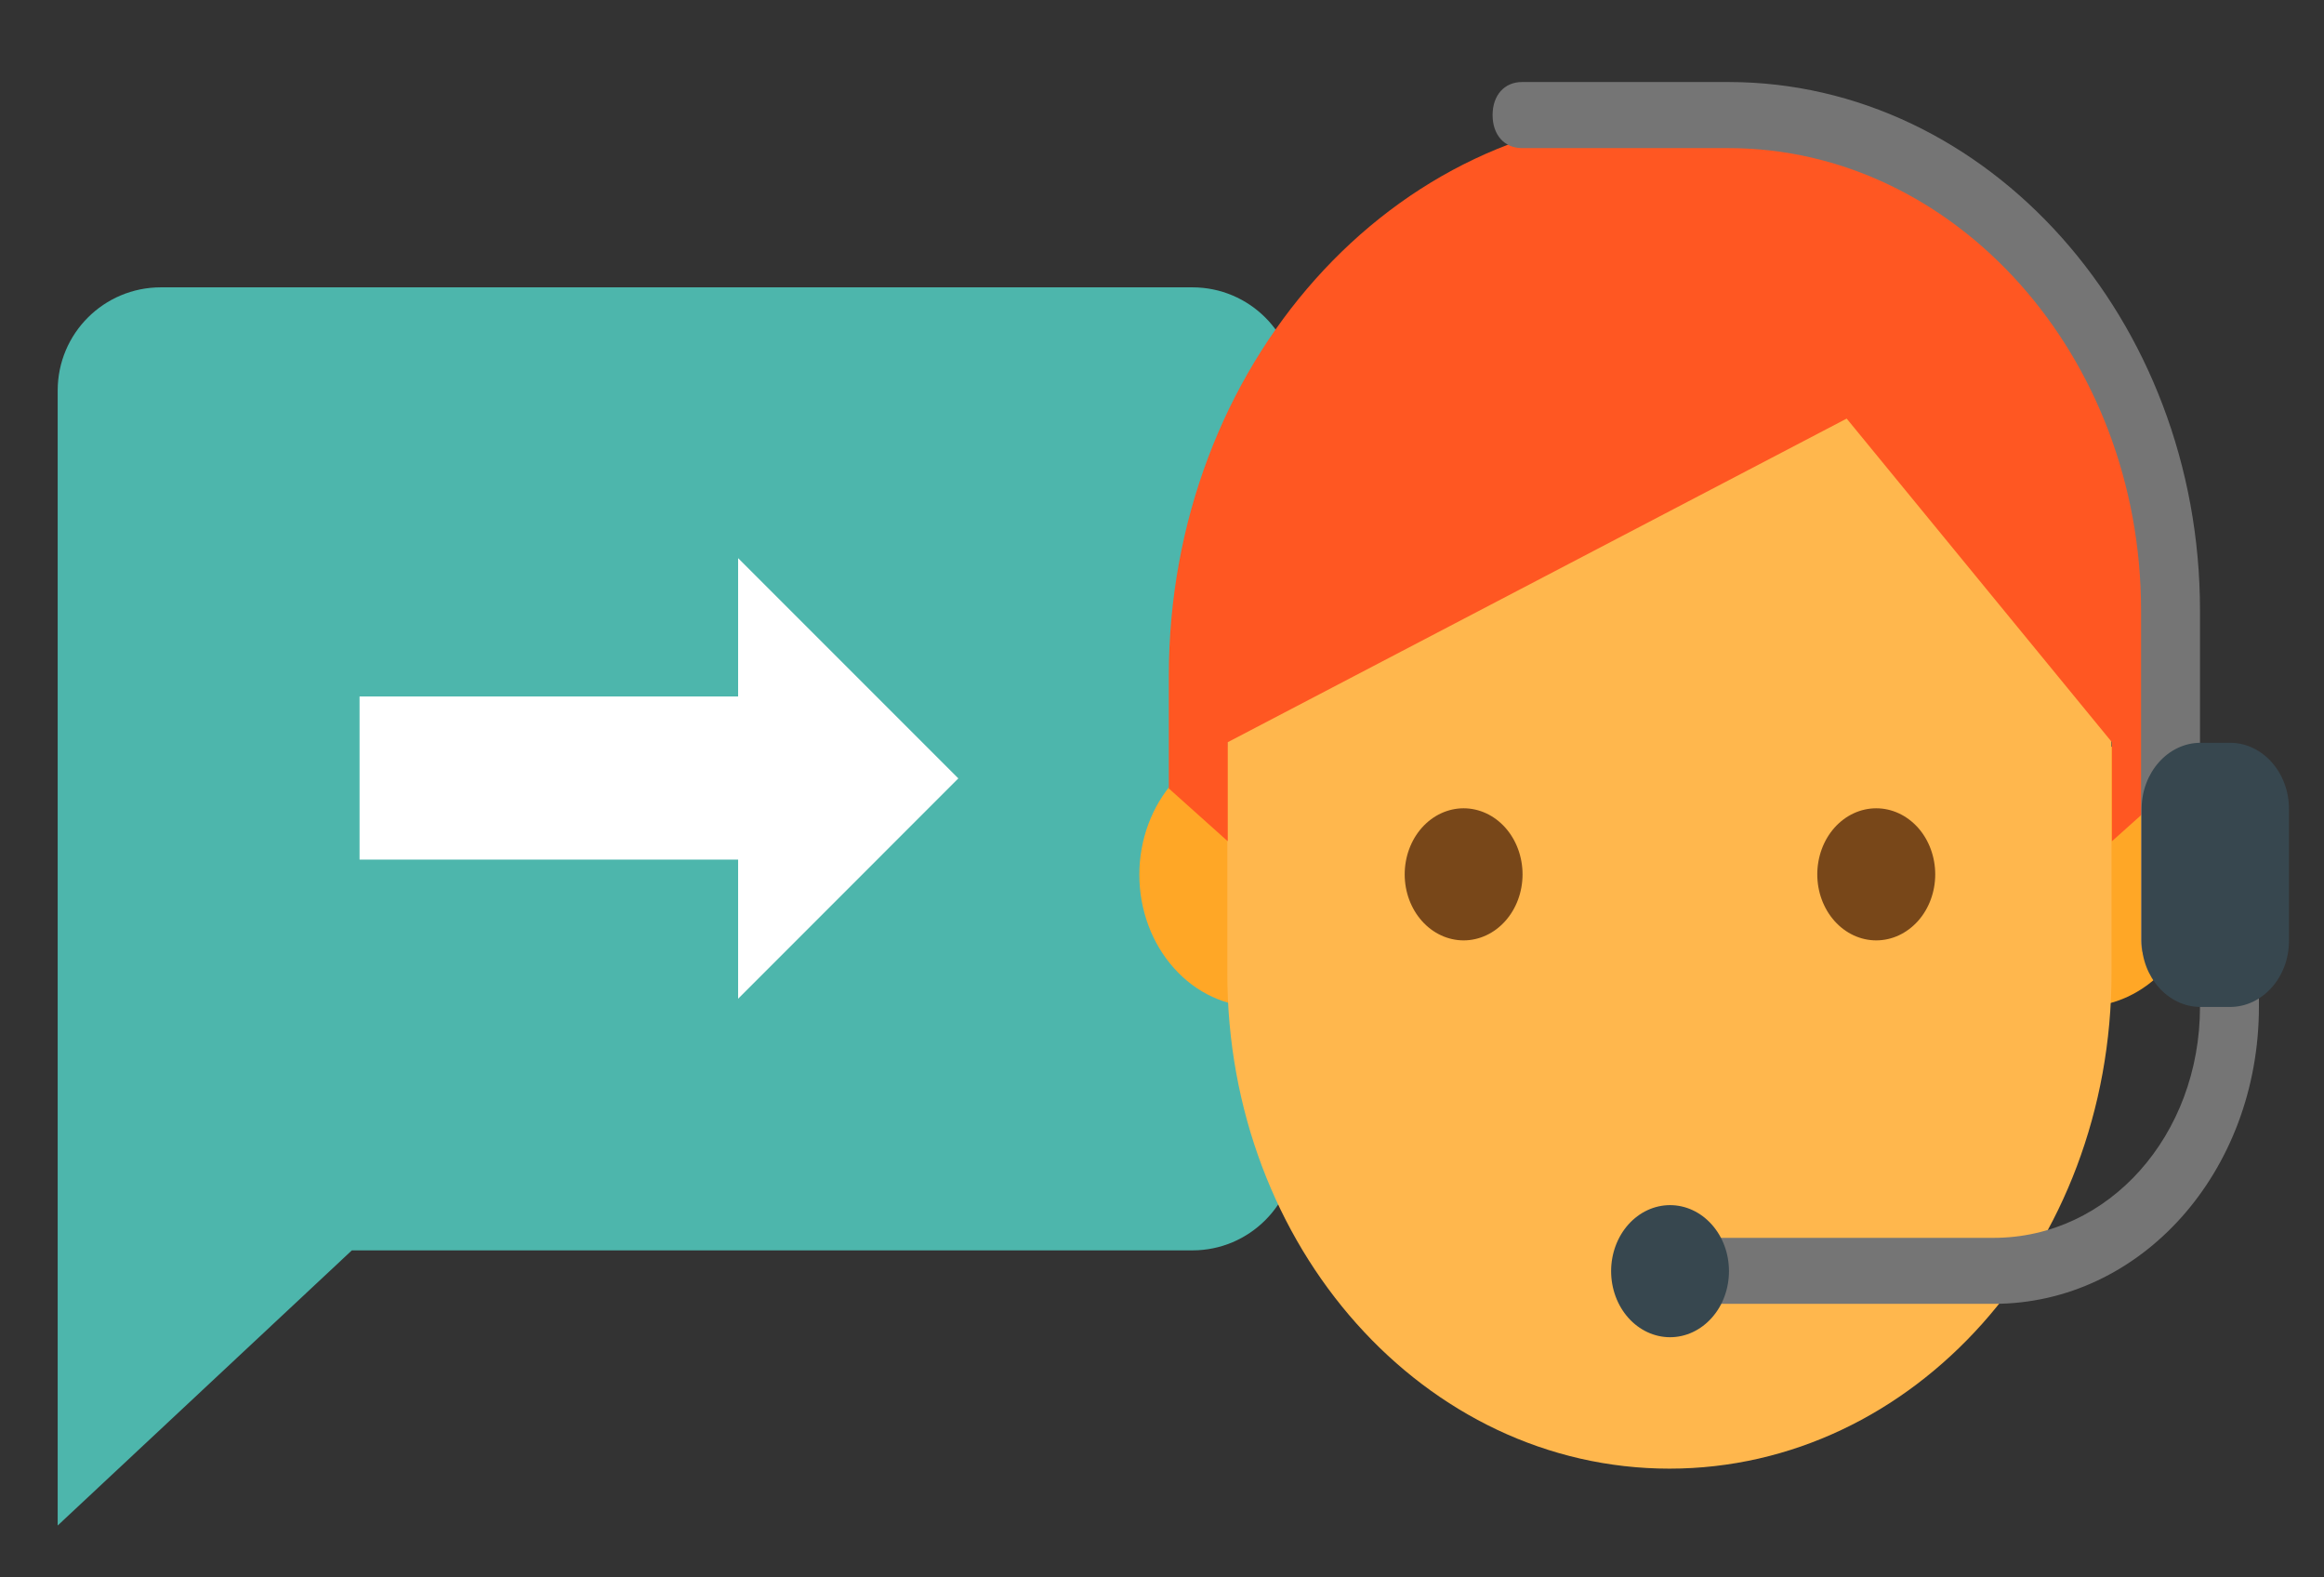<svg width="28" height="19" viewBox="0 0 28 19" fill="none" xmlns="http://www.w3.org/2000/svg">
<rect x="0" y="0" width="28" height="19" fill="#333333" stroke="none"/>
<path d="M14.366 3.461H1.938C1.251 3.461 0.695 4.017 0.695 4.704V18.375L4.239 15.061H14.366C15.052 15.061 15.609 14.504 15.609 13.818V4.704C15.609 4.017 15.052 3.461 14.366 3.461Z" fill="#4DB6AC"/>
<path d="M8.893 6.723L11.546 9.376L8.893 12.03V6.723Z" fill="white"/>
<path d="M4.332 8.389H9.738V10.354H4.332V8.389Z" fill="white"/>
<path d="M15.148 8.945C14.771 8.945 14.41 9.113 14.144 9.411C13.877 9.71 13.727 10.114 13.727 10.536C13.727 10.958 13.877 11.363 14.144 11.661C14.41 11.96 14.771 12.127 15.148 12.127C15.525 12.127 15.886 11.96 16.152 11.661C16.419 11.363 16.568 10.958 16.568 10.536C16.568 10.114 16.419 9.71 16.152 9.411C15.886 9.113 15.525 8.945 15.148 8.945ZM25.091 8.945C24.714 8.945 24.353 9.113 24.086 9.411C23.82 9.71 23.67 10.114 23.67 10.536C23.67 10.958 23.82 11.363 24.086 11.661C24.353 11.96 24.714 12.127 25.091 12.127C25.467 12.127 25.829 11.96 26.095 11.661C26.361 11.363 26.511 10.958 26.511 10.536C26.511 10.114 26.361 9.71 26.095 9.411C25.829 9.113 25.467 8.945 25.091 8.945Z" fill="#FFA726"/>
<path d="M25.44 7.746C25.44 2.695 14.787 4.445 14.787 7.746C14.787 8.462 14.787 11.008 14.787 11.724C14.787 15.025 17.166 17.69 20.114 17.69C23.061 17.69 25.44 15.025 25.44 11.724C25.44 11.008 25.44 8.462 25.44 7.746Z" fill="#FFB74D"/>
<path d="M20.119 1.383C16.781 1.383 14.082 4.406 14.082 8.145C14.082 8.622 14.082 9.497 14.082 9.497L14.792 10.133V8.94L22.249 5.042L25.445 8.94V10.133L26.155 9.497C26.155 9.497 26.155 8.662 26.155 8.145C26.155 4.963 24.131 1.383 20.119 1.383Z" fill="#FF5722"/>
<path d="M22.605 9.736C22.417 9.736 22.236 9.82 22.103 9.969C21.97 10.118 21.895 10.321 21.895 10.532C21.895 10.743 21.97 10.945 22.103 11.094C22.236 11.243 22.417 11.327 22.605 11.327C22.794 11.327 22.974 11.243 23.108 11.094C23.241 10.945 23.316 10.743 23.316 10.532C23.316 10.321 23.241 10.118 23.108 9.969C22.974 9.82 22.794 9.736 22.605 9.736ZM17.634 9.736C17.446 9.736 17.265 9.82 17.132 9.969C16.999 10.118 16.924 10.321 16.924 10.532C16.924 10.743 16.999 10.945 17.132 11.094C17.265 11.243 17.446 11.327 17.634 11.327C17.822 11.327 18.003 11.243 18.136 11.094C18.269 10.945 18.344 10.743 18.344 10.532C18.344 10.321 18.269 10.118 18.136 9.969C18.003 9.82 17.822 9.736 17.634 9.736Z" fill="#784719"/>
<path d="M26.861 9.739C26.648 9.739 26.506 9.898 26.506 10.137V7.352C26.506 3.852 23.949 0.988 20.824 0.988H18.338C18.125 0.988 17.983 1.147 17.983 1.386C17.983 1.625 18.125 1.784 18.338 1.784H20.824C23.558 1.784 25.796 4.29 25.796 7.352V11.33C25.796 11.569 25.938 11.728 26.151 11.728C26.364 11.728 26.506 11.569 26.506 11.33V12.125C26.506 13.677 25.405 14.91 24.02 14.91H20.114C19.901 14.91 19.759 15.069 19.759 15.307C19.759 15.546 19.901 15.705 20.114 15.705H24.02C25.796 15.705 27.216 14.114 27.216 12.125V10.137C27.216 9.898 27.074 9.739 26.861 9.739Z" fill="#757575"/>
<path d="M26.868 8.947H26.513C26.122 8.947 25.803 9.305 25.803 9.743V11.334C25.803 11.771 26.122 12.129 26.513 12.129H26.868C27.259 12.129 27.578 11.771 27.578 11.334V9.743C27.578 9.305 27.259 8.947 26.868 8.947ZM20.121 14.516C19.933 14.516 19.752 14.6 19.619 14.749C19.486 14.898 19.411 15.1 19.411 15.311C19.411 15.522 19.486 15.725 19.619 15.874C19.752 16.023 19.933 16.107 20.121 16.107C20.31 16.107 20.49 16.023 20.623 15.874C20.757 15.725 20.831 15.522 20.831 15.311C20.831 15.1 20.757 14.898 20.623 14.749C20.49 14.6 20.31 14.516 20.121 14.516Z" fill="#37474F"/>
</svg>
